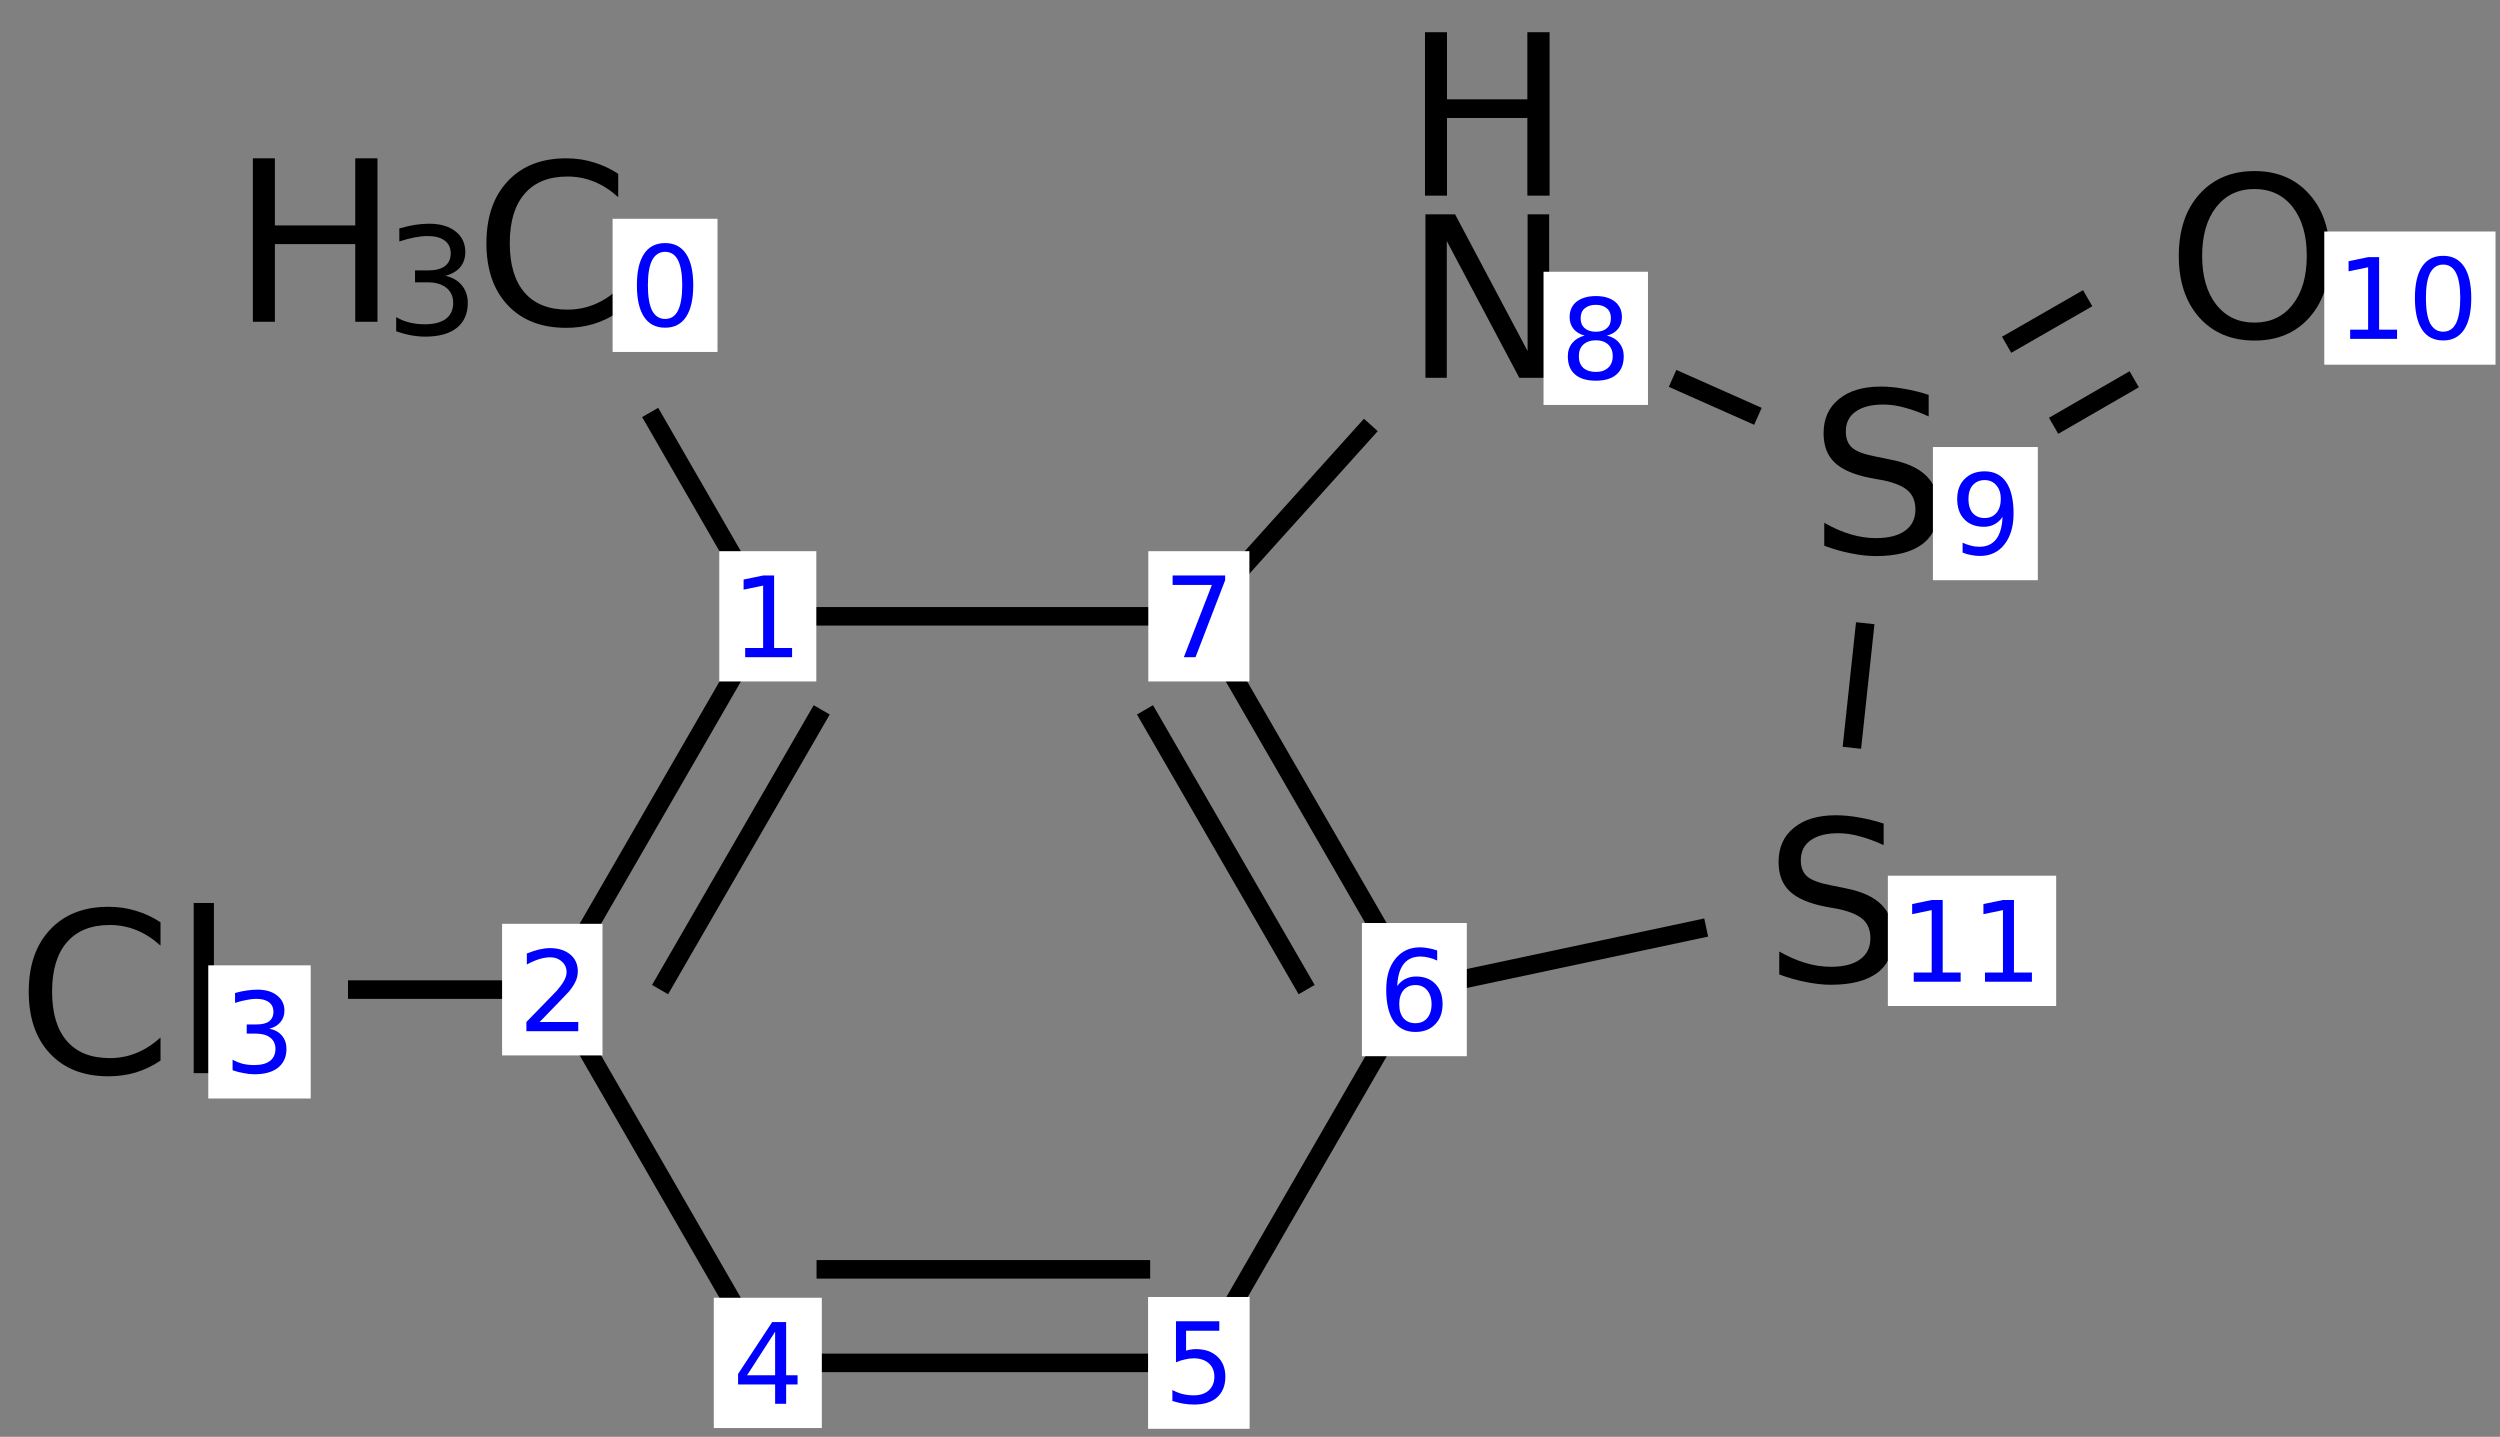 <?xml version="1.0" encoding="UTF-8"?>
<svg xmlns="http://www.w3.org/2000/svg" xmlns:xlink="http://www.w3.org/1999/xlink" width="174pt" height="100pt" viewBox="0 0 174 100" version="1.1">
<rect x="0" y="0" width="174" height="100" fill="#808080" stroke="none"/>
<defs>
<g>
<symbol overflow="visible" id="glyph0-0">
<path style="stroke:none;" d="M 0.781 2.75 L 0.781 -11 L 8.578 -11 L 8.578 2.75 Z M 1.656 1.891 L 7.703 1.891 L 7.703 -10.125 L 1.656 -10.125 Z "/>
</symbol>
<symbol overflow="visible" id="glyph0-1">
<path style="stroke:none;" d="M 10.047 -10.5 L 10.047 -8.875 C 9.523 -9.352 8.969 -9.711 8.375 -9.953 C 7.789 -10.191 7.172 -10.312 6.516 -10.312 C 5.211 -10.312 4.219 -9.91 3.531 -9.109 C 2.844 -8.316 2.5 -7.172 2.5 -5.672 C 2.5 -4.172 2.844 -3.023 3.531 -2.234 C 4.219 -1.441 5.211 -1.047 6.516 -1.047 C 7.172 -1.047 7.789 -1.164 8.375 -1.406 C 8.969 -1.645 9.523 -2.004 10.047 -2.484 L 10.047 -0.875 C 9.504 -0.508 8.93 -0.234 8.328 -0.047 C 7.734 0.129 7.098 0.219 6.422 0.219 C 4.703 0.219 3.348 -0.305 2.359 -1.359 C 1.367 -2.41 0.875 -3.848 0.875 -5.672 C 0.875 -7.492 1.367 -8.93 2.359 -9.984 C 3.348 -11.047 4.703 -11.578 6.422 -11.578 C 7.109 -11.578 7.75 -11.484 8.344 -11.297 C 8.945 -11.117 9.516 -10.852 10.047 -10.5 Z "/>
</symbol>
<symbol overflow="visible" id="glyph0-2">
<path style="stroke:none;" d="M 1.531 -11.375 L 3.062 -11.375 L 3.062 -6.703 L 8.656 -6.703 L 8.656 -11.375 L 10.203 -11.375 L 10.203 0 L 8.656 0 L 8.656 -5.406 L 3.062 -5.406 L 3.062 0 L 1.531 0 Z "/>
</symbol>
<symbol overflow="visible" id="glyph0-3">
<path style="stroke:none;" d="M 1.469 -11.844 L 2.875 -11.844 L 2.875 0 L 1.469 0 Z "/>
</symbol>
<symbol overflow="visible" id="glyph0-4">
<path style="stroke:none;" d="M 1.531 -11.375 L 3.594 -11.375 L 8.641 -1.859 L 8.641 -11.375 L 10.141 -11.375 L 10.141 0 L 8.062 0 L 3.016 -9.516 L 3.016 0 L 1.531 0 Z "/>
</symbol>
<symbol overflow="visible" id="glyph0-5">
<path style="stroke:none;" d="M 8.344 -11 L 8.344 -9.5 C 7.758 -9.77 7.207 -9.973 6.688 -10.109 C 6.176 -10.254 5.676 -10.328 5.188 -10.328 C 4.352 -10.328 3.707 -10.16 3.25 -9.828 C 2.801 -9.504 2.578 -9.047 2.578 -8.453 C 2.578 -7.953 2.727 -7.57 3.031 -7.312 C 3.332 -7.051 3.906 -6.844 4.75 -6.688 L 5.672 -6.5 C 6.816 -6.281 7.66 -5.895 8.203 -5.344 C 8.754 -4.789 9.031 -4.055 9.031 -3.141 C 9.031 -2.035 8.66 -1.195 7.922 -0.625 C 7.18 -0.062 6.098 0.219 4.672 0.219 C 4.141 0.219 3.566 0.156 2.953 0.031 C 2.348 -0.082 1.723 -0.258 1.078 -0.5 L 1.078 -2.094 C 1.703 -1.738 2.312 -1.473 2.906 -1.297 C 3.508 -1.117 4.098 -1.031 4.672 -1.031 C 5.555 -1.031 6.234 -1.203 6.703 -1.547 C 7.18 -1.891 7.422 -2.379 7.422 -3.016 C 7.422 -3.578 7.25 -4.016 6.906 -4.328 C 6.562 -4.641 6 -4.879 5.219 -5.047 L 4.281 -5.219 C 3.133 -5.445 2.305 -5.805 1.797 -6.297 C 1.285 -6.785 1.031 -7.461 1.031 -8.328 C 1.031 -9.336 1.383 -10.129 2.094 -10.703 C 2.801 -11.285 3.773 -11.578 5.016 -11.578 C 5.547 -11.578 6.086 -11.523 6.641 -11.422 C 7.203 -11.328 7.77 -11.188 8.344 -11 Z "/>
</symbol>
<symbol overflow="visible" id="glyph0-6">
<path style="stroke:none;" d="M 6.141 -10.328 C 5.023 -10.328 4.141 -9.91 3.484 -9.078 C 2.828 -8.242 2.5 -7.109 2.5 -5.672 C 2.5 -4.242 2.828 -3.113 3.484 -2.281 C 4.141 -1.445 5.023 -1.031 6.141 -1.031 C 7.254 -1.031 8.141 -1.445 8.797 -2.281 C 9.453 -3.113 9.781 -4.242 9.781 -5.672 C 9.781 -7.109 9.453 -8.242 8.797 -9.078 C 8.141 -9.91 7.254 -10.328 6.141 -10.328 Z M 6.141 -11.578 C 7.734 -11.578 9.004 -11.039 9.953 -9.969 C 10.91 -8.906 11.391 -7.473 11.391 -5.672 C 11.391 -3.879 10.91 -2.445 9.953 -1.375 C 9.004 -0.312 7.734 0.219 6.141 0.219 C 4.547 0.219 3.27 -0.312 2.312 -1.375 C 1.352 -2.445 0.875 -3.879 0.875 -5.672 C 0.875 -7.473 1.352 -8.906 2.312 -9.969 C 3.27 -11.039 4.547 -11.578 6.141 -11.578 Z "/>
</symbol>
<symbol overflow="visible" id="glyph1-0">
<path style="stroke:none;" d="M 0.516 1.844 L 0.516 -7.344 L 5.719 -7.344 L 5.719 1.844 Z M 1.109 1.266 L 5.141 1.266 L 5.141 -6.75 L 1.109 -6.75 Z "/>
</symbol>
<symbol overflow="visible" id="glyph1-1">
<path style="stroke:none;" d="M 4.219 -4.094 C 4.707 -3.988 5.086 -3.77 5.359 -3.438 C 5.641 -3.102 5.781 -2.691 5.781 -2.203 C 5.781 -1.453 5.523 -0.875 5.016 -0.469 C 4.504 -0.062 3.77 0.141 2.812 0.141 C 2.5 0.141 2.172 0.109 1.828 0.047 C 1.492 -0.016 1.148 -0.109 0.797 -0.234 L 0.797 -1.219 C 1.078 -1.051 1.383 -0.926 1.719 -0.844 C 2.062 -0.758 2.422 -0.719 2.797 -0.719 C 3.43 -0.719 3.914 -0.844 4.25 -1.094 C 4.594 -1.352 4.766 -1.723 4.766 -2.203 C 4.766 -2.648 4.609 -3 4.297 -3.25 C 3.984 -3.508 3.547 -3.641 2.984 -3.641 L 2.109 -3.641 L 2.109 -4.469 L 3.031 -4.469 C 3.531 -4.469 3.914 -4.566 4.188 -4.766 C 4.457 -4.973 4.594 -5.27 4.594 -5.656 C 4.594 -6.039 4.453 -6.336 4.172 -6.547 C 3.898 -6.754 3.504 -6.859 2.984 -6.859 C 2.703 -6.859 2.398 -6.828 2.078 -6.766 C 1.754 -6.703 1.398 -6.609 1.016 -6.484 L 1.016 -7.391 C 1.41 -7.504 1.773 -7.586 2.109 -7.641 C 2.453 -7.691 2.773 -7.719 3.078 -7.719 C 3.859 -7.719 4.473 -7.539 4.922 -7.188 C 5.379 -6.832 5.609 -6.352 5.609 -5.75 C 5.609 -5.332 5.488 -4.977 5.25 -4.688 C 5.008 -4.406 4.664 -4.207 4.219 -4.094 Z "/>
</symbol>
<symbol overflow="visible" id="glyph2-0">
<path style="stroke:none;" d="M 0.391 1.375 L 0.391 -5.5 L 4.281 -5.5 L 4.281 1.375 Z M 0.828 0.938 L 3.859 0.938 L 3.859 -5.062 L 0.828 -5.062 Z "/>
</symbol>
<symbol overflow="visible" id="glyph2-1">
<path style="stroke:none;" d="M 2.484 -5.172 C 2.086 -5.172 1.785 -4.977 1.578 -4.594 C 1.379 -4.207 1.281 -3.625 1.281 -2.844 C 1.281 -2.062 1.379 -1.473 1.578 -1.078 C 1.785 -0.691 2.086 -0.5 2.484 -0.5 C 2.879 -0.5 3.176 -0.691 3.375 -1.078 C 3.57 -1.473 3.672 -2.062 3.672 -2.844 C 3.672 -3.625 3.57 -4.207 3.375 -4.594 C 3.176 -4.977 2.879 -5.172 2.484 -5.172 Z M 2.484 -5.781 C 3.117 -5.781 3.602 -5.531 3.938 -5.031 C 4.27 -4.531 4.438 -3.801 4.438 -2.844 C 4.438 -1.883 4.27 -1.148 3.938 -0.641 C 3.602 -0.141 3.117 0.109 2.484 0.109 C 1.836 0.109 1.348 -0.141 1.016 -0.641 C 0.68 -1.148 0.516 -1.883 0.516 -2.844 C 0.516 -3.801 0.68 -4.531 1.016 -5.031 C 1.348 -5.531 1.836 -5.781 2.484 -5.781 Z "/>
</symbol>
<symbol overflow="visible" id="glyph2-2">
<path style="stroke:none;" d="M 0.969 -0.641 L 2.219 -0.641 L 2.219 -4.984 L 0.859 -4.703 L 0.859 -5.406 L 2.219 -5.688 L 2.984 -5.688 L 2.984 -0.641 L 4.234 -0.641 L 4.234 0 L 0.969 0 Z "/>
</symbol>
<symbol overflow="visible" id="glyph2-3">
<path style="stroke:none;" d="M 1.5 -0.641 L 4.188 -0.641 L 4.188 0 L 0.578 0 L 0.578 -0.641 C 0.867 -0.941 1.266 -1.348 1.766 -1.859 C 2.266 -2.367 2.582 -2.695 2.719 -2.844 C 2.957 -3.125 3.125 -3.359 3.219 -3.547 C 3.32 -3.742 3.375 -3.93 3.375 -4.109 C 3.375 -4.41 3.266 -4.656 3.047 -4.844 C 2.836 -5.039 2.566 -5.141 2.234 -5.141 C 1.992 -5.141 1.738 -5.098 1.469 -5.016 C 1.195 -4.93 0.91 -4.805 0.609 -4.641 L 0.609 -5.406 C 0.922 -5.531 1.207 -5.625 1.469 -5.688 C 1.738 -5.75 1.988 -5.781 2.219 -5.781 C 2.801 -5.781 3.27 -5.633 3.625 -5.344 C 3.977 -5.051 4.156 -4.66 4.156 -4.172 C 4.156 -3.93 4.109 -3.707 4.016 -3.5 C 3.93 -3.289 3.773 -3.047 3.547 -2.766 C 3.484 -2.691 3.281 -2.477 2.938 -2.125 C 2.594 -1.77 2.113 -1.273 1.5 -0.641 Z "/>
</symbol>
<symbol overflow="visible" id="glyph2-4">
<path style="stroke:none;" d="M 3.156 -3.062 C 3.531 -2.988 3.82 -2.828 4.031 -2.578 C 4.238 -2.328 4.344 -2.02 4.344 -1.656 C 4.344 -1.094 4.145 -0.656 3.75 -0.344 C 3.363 -0.039 2.816 0.109 2.109 0.109 C 1.867 0.109 1.625 0.082 1.375 0.031 C 1.125 -0.008 0.863 -0.078 0.594 -0.172 L 0.594 -0.906 C 0.801 -0.789 1.031 -0.695 1.281 -0.625 C 1.539 -0.562 1.812 -0.531 2.094 -0.531 C 2.57 -0.531 2.938 -0.625 3.188 -0.812 C 3.445 -1.008 3.578 -1.289 3.578 -1.656 C 3.578 -1.988 3.457 -2.25 3.219 -2.438 C 2.977 -2.625 2.648 -2.719 2.234 -2.719 L 1.578 -2.719 L 1.578 -3.359 L 2.266 -3.359 C 2.648 -3.359 2.941 -3.43 3.141 -3.578 C 3.336 -3.734 3.438 -3.953 3.438 -4.234 C 3.438 -4.523 3.332 -4.75 3.125 -4.906 C 2.914 -5.062 2.617 -5.141 2.234 -5.141 C 2.023 -5.141 1.801 -5.113 1.562 -5.062 C 1.32 -5.02 1.055 -4.953 0.766 -4.859 L 0.766 -5.547 C 1.055 -5.629 1.328 -5.688 1.578 -5.719 C 1.836 -5.758 2.082 -5.781 2.312 -5.781 C 2.895 -5.781 3.352 -5.645 3.688 -5.375 C 4.031 -5.113 4.203 -4.758 4.203 -4.312 C 4.203 -4 4.109 -3.734 3.922 -3.516 C 3.742 -3.297 3.488 -3.145 3.156 -3.062 Z "/>
</symbol>
<symbol overflow="visible" id="glyph2-5">
<path style="stroke:none;" d="M 2.953 -5.016 L 1 -1.984 L 2.953 -1.984 Z M 2.75 -5.688 L 3.719 -5.688 L 3.719 -1.984 L 4.516 -1.984 L 4.516 -1.344 L 3.719 -1.344 L 3.719 0 L 2.953 0 L 2.953 -1.344 L 0.375 -1.344 L 0.375 -2.078 Z "/>
</symbol>
<symbol overflow="visible" id="glyph2-6">
<path style="stroke:none;" d="M 0.844 -5.688 L 3.859 -5.688 L 3.859 -5.031 L 1.547 -5.031 L 1.547 -3.641 C 1.66 -3.68 1.77 -3.707 1.875 -3.719 C 1.988 -3.738 2.102 -3.75 2.219 -3.75 C 2.852 -3.75 3.352 -3.578 3.719 -3.234 C 4.094 -2.891 4.281 -2.422 4.281 -1.828 C 4.281 -1.211 4.086 -0.734 3.703 -0.391 C 3.328 -0.055 2.789 0.109 2.094 0.109 C 1.852 0.109 1.609 0.086 1.359 0.047 C 1.117 0.004 0.863 -0.055 0.594 -0.141 L 0.594 -0.906 C 0.82 -0.781 1.055 -0.688 1.297 -0.625 C 1.547 -0.562 1.805 -0.531 2.078 -0.531 C 2.516 -0.531 2.863 -0.645 3.125 -0.875 C 3.383 -1.113 3.516 -1.43 3.516 -1.828 C 3.516 -2.223 3.383 -2.535 3.125 -2.766 C 2.863 -2.992 2.516 -3.109 2.078 -3.109 C 1.879 -3.109 1.676 -3.082 1.469 -3.031 C 1.258 -2.988 1.051 -2.922 0.844 -2.828 Z "/>
</symbol>
<symbol overflow="visible" id="glyph2-7">
<path style="stroke:none;" d="M 2.578 -3.156 C 2.234 -3.156 1.957 -3.035 1.75 -2.797 C 1.551 -2.555 1.453 -2.234 1.453 -1.828 C 1.453 -1.41 1.551 -1.082 1.75 -0.844 C 1.957 -0.613 2.234 -0.5 2.578 -0.5 C 2.922 -0.5 3.191 -0.613 3.391 -0.844 C 3.598 -1.082 3.703 -1.41 3.703 -1.828 C 3.703 -2.234 3.598 -2.555 3.391 -2.797 C 3.191 -3.035 2.922 -3.156 2.578 -3.156 Z M 4.094 -5.562 L 4.094 -4.859 C 3.906 -4.953 3.711 -5.02 3.516 -5.062 C 3.316 -5.113 3.125 -5.141 2.938 -5.141 C 2.426 -5.141 2.035 -4.969 1.766 -4.625 C 1.492 -4.281 1.344 -3.766 1.312 -3.078 C 1.457 -3.297 1.645 -3.461 1.875 -3.578 C 2.102 -3.691 2.352 -3.75 2.625 -3.75 C 3.188 -3.75 3.633 -3.578 3.969 -3.234 C 4.301 -2.891 4.469 -2.422 4.469 -1.828 C 4.469 -1.242 4.297 -0.773 3.953 -0.422 C 3.609 -0.066 3.148 0.109 2.578 0.109 C 1.922 0.109 1.414 -0.141 1.062 -0.641 C 0.719 -1.148 0.547 -1.883 0.547 -2.844 C 0.547 -3.738 0.758 -4.453 1.188 -4.984 C 1.613 -5.516 2.188 -5.781 2.906 -5.781 C 3.094 -5.781 3.285 -5.758 3.484 -5.719 C 3.68 -5.688 3.883 -5.633 4.094 -5.562 Z "/>
</symbol>
<symbol overflow="visible" id="glyph2-8">
<path style="stroke:none;" d="M 0.641 -5.688 L 4.297 -5.688 L 4.297 -5.359 L 2.234 0 L 1.422 0 L 3.375 -5.031 L 0.641 -5.031 Z "/>
</symbol>
<symbol overflow="visible" id="glyph2-9">
<path style="stroke:none;" d="M 2.484 -2.703 C 2.117 -2.703 1.828 -2.602 1.609 -2.406 C 1.398 -2.207 1.297 -1.938 1.297 -1.594 C 1.297 -1.25 1.398 -0.977 1.609 -0.781 C 1.828 -0.594 2.117 -0.5 2.484 -0.5 C 2.848 -0.5 3.133 -0.598 3.344 -0.797 C 3.551 -0.992 3.656 -1.258 3.656 -1.594 C 3.656 -1.938 3.551 -2.207 3.344 -2.406 C 3.133 -2.602 2.848 -2.703 2.484 -2.703 Z M 1.703 -3.031 C 1.379 -3.113 1.125 -3.266 0.938 -3.484 C 0.75 -3.711 0.656 -3.988 0.656 -4.312 C 0.656 -4.77 0.816 -5.129 1.141 -5.391 C 1.473 -5.648 1.922 -5.781 2.484 -5.781 C 3.047 -5.781 3.488 -5.648 3.812 -5.391 C 4.133 -5.129 4.297 -4.77 4.297 -4.312 C 4.297 -3.988 4.203 -3.711 4.016 -3.484 C 3.836 -3.266 3.582 -3.113 3.25 -3.031 C 3.625 -2.938 3.91 -2.766 4.109 -2.516 C 4.316 -2.266 4.422 -1.957 4.422 -1.594 C 4.422 -1.039 4.254 -0.617 3.922 -0.328 C 3.586 -0.035 3.109 0.109 2.484 0.109 C 1.848 0.109 1.363 -0.035 1.031 -0.328 C 0.695 -0.617 0.531 -1.039 0.531 -1.594 C 0.531 -1.957 0.633 -2.266 0.844 -2.516 C 1.051 -2.766 1.336 -2.938 1.703 -3.031 Z M 1.422 -4.234 C 1.422 -3.941 1.516 -3.711 1.703 -3.547 C 1.891 -3.379 2.148 -3.297 2.484 -3.297 C 2.805 -3.297 3.062 -3.379 3.25 -3.547 C 3.438 -3.711 3.531 -3.941 3.531 -4.234 C 3.531 -4.535 3.438 -4.766 3.25 -4.922 C 3.062 -5.086 2.805 -5.172 2.484 -5.172 C 2.148 -5.172 1.891 -5.086 1.703 -4.922 C 1.516 -4.766 1.422 -4.535 1.422 -4.234 Z "/>
</symbol>
<symbol overflow="visible" id="glyph2-10">
<path style="stroke:none;" d="M 0.859 -0.125 L 0.859 -0.812 C 1.047 -0.727 1.238 -0.66 1.438 -0.609 C 1.633 -0.555 1.832 -0.531 2.031 -0.531 C 2.531 -0.531 2.914 -0.703 3.188 -1.047 C 3.457 -1.391 3.609 -1.91 3.641 -2.609 C 3.492 -2.391 3.305 -2.219 3.078 -2.094 C 2.859 -1.977 2.613 -1.922 2.344 -1.922 C 1.77 -1.922 1.316 -2.094 0.984 -2.438 C 0.648 -2.781 0.484 -3.254 0.484 -3.859 C 0.484 -4.441 0.656 -4.906 1 -5.25 C 1.352 -5.602 1.816 -5.781 2.391 -5.781 C 3.047 -5.781 3.547 -5.531 3.891 -5.031 C 4.234 -4.531 4.406 -3.801 4.406 -2.844 C 4.406 -1.945 4.191 -1.227 3.766 -0.688 C 3.348 -0.156 2.781 0.109 2.062 0.109 C 1.863 0.109 1.664 0.086 1.469 0.047 C 1.27 0.016 1.066 -0.039 0.859 -0.125 Z M 2.391 -2.531 C 2.734 -2.531 3.004 -2.645 3.203 -2.875 C 3.41 -3.113 3.516 -3.441 3.516 -3.859 C 3.516 -4.266 3.41 -4.582 3.203 -4.812 C 3.004 -5.051 2.734 -5.172 2.391 -5.172 C 2.047 -5.172 1.77 -5.051 1.562 -4.812 C 1.363 -4.582 1.266 -4.266 1.266 -3.859 C 1.266 -3.441 1.363 -3.113 1.562 -2.875 C 1.77 -2.645 2.047 -2.531 2.391 -2.531 Z "/>
</symbol>
</g>
</defs>
<g id="surface301">
<g style="fill:rgb(0%,0%,0%);fill-opacity:1;">
  <use xlink:href="#glyph0-1" x="32.98" y="22.598"/>
</g>
<g style="fill:rgb(0%,0%,0%);fill-opacity:1;">
  <use xlink:href="#glyph0-2" x="16.07" y="22.395"/>
</g>
<g style="fill:rgb(0%,0%,0%);fill-opacity:1;">
  <use xlink:href="#glyph1-1" x="26.777" y="23.289"/>
</g>
<g style="fill:rgb(0%,0%,100%);fill-opacity:1;">
  <use xlink:href="#glyph2-1" x="43.812" y="22.699"/>
</g>
<g style="fill:rgb(0%,0%,100%);fill-opacity:1;">
  <use xlink:href="#glyph2-2" x="50.895" y="45.742"/>
</g>
<g style="fill:rgb(0%,0%,100%);fill-opacity:1;">
  <use xlink:href="#glyph2-3" x="36.059" y="71.77"/>
</g>
<g style="fill:rgb(0%,0%,0%);fill-opacity:1;">
  <use xlink:href="#glyph0-1" x="1.125" y="74.691"/>
  <use xlink:href="#glyph0-3" x="12.013" y="74.691"/>
</g>
<g style="fill:rgb(0%,0%,100%);fill-opacity:1;">
  <use xlink:href="#glyph2-4" x="15.594" y="74.66"/>
</g>
<g style="fill:rgb(0%,0%,100%);fill-opacity:1;">
  <use xlink:href="#glyph2-5" x="50.996" y="97.703"/>
</g>
<g style="fill:rgb(0%,0%,100%);fill-opacity:1;">
  <use xlink:href="#glyph2-6" x="81.004" y="97.648"/>
</g>
<g style="fill:rgb(0%,0%,100%);fill-opacity:1;">
  <use xlink:href="#glyph2-7" x="95.934" y="71.715"/>
</g>
<g style="fill:rgb(0%,0%,100%);fill-opacity:1;">
  <use xlink:href="#glyph2-8" x="80.973" y="45.742"/>
</g>
<g style="fill:rgb(0%,0%,0%);fill-opacity:1;">
  <use xlink:href="#glyph0-4" x="97.68" y="26.293"/>
</g>
<g style="fill:rgb(0%,0%,0%);fill-opacity:1;">
  <use xlink:href="#glyph0-2" x="97.648" y="13.617"/>
</g>
<g style="fill:rgb(0%,0%,100%);fill-opacity:1;">
  <use xlink:href="#glyph2-9" x="108.59" y="26.387"/>
</g>
<g style="fill:rgb(0%,0%,0%);fill-opacity:1;">
  <use xlink:href="#glyph0-5" x="125.891" y="38.484"/>
</g>
<g style="fill:rgb(0%,0%,100%);fill-opacity:1;">
  <use xlink:href="#glyph2-10" x="135.738" y="38.586"/>
</g>
<g style="fill:rgb(0%,0%,0%);fill-opacity:1;">
  <use xlink:href="#glyph0-6" x="150.77" y="23.484"/>
</g>
<g style="fill:rgb(0%,0%,100%);fill-opacity:1;">
  <use xlink:href="#glyph2-2" x="162.602" y="23.586"/>
  <use xlink:href="#glyph2-1" x="167.562" y="23.586"/>
</g>
<g style="fill:rgb(0%,0%,0%);fill-opacity:1;">
  <use xlink:href="#glyph0-5" x="122.758" y="68.32"/>
</g>
<g style="fill:rgb(0%,0%,100%);fill-opacity:1;">
  <use xlink:href="#glyph2-2" x="132.227" y="68.328"/>
  <use xlink:href="#glyph2-2" x="137.187" y="68.328"/>
</g>
<path style="fill:none;stroke-width:0.043;stroke-linecap:butt;stroke-linejoin:miter;stroke:rgb(0%,0%,0%);stroke-opacity:1;stroke-miterlimit:10;" d="M 1.227 0.393 L 1.506 0.877 " transform="matrix(30,0,0,30,8.441,16.916)"/>
<path style="fill:none;stroke-width:0.043;stroke-linecap:butt;stroke-linejoin:miter;stroke:rgb(0%,0%,0%);stroke-opacity:1;stroke-miterlimit:10;" d="M 1.5 0.866 L 1 1.732 " transform="matrix(30,0,0,30,8.441,16.916)"/>
<path style="fill:none;stroke-width:0.043;stroke-linecap:butt;stroke-linejoin:miter;stroke:rgb(0%,0%,0%);stroke-opacity:1;stroke-miterlimit:10;" d="M 1.625 1.083 L 1.25 1.732 " transform="matrix(30,0,0,30,8.441,16.916)"/>
<path style="fill:none;stroke-width:0.043;stroke-linecap:butt;stroke-linejoin:miter;stroke:rgb(0%,0%,0%);stroke-opacity:1;stroke-miterlimit:10;" d="M 1.012 1.732 L 0.526 1.732 " transform="matrix(30,0,0,30,8.441,16.916)"/>
<path style="fill:none;stroke-width:0.043;stroke-linecap:butt;stroke-linejoin:miter;stroke:rgb(0%,0%,0%);stroke-opacity:1;stroke-miterlimit:10;" d="M 0.994 1.721 L 1.506 2.609 " transform="matrix(30,0,0,30,8.441,16.916)"/>
<path style="fill:none;stroke-width:0.043;stroke-linecap:butt;stroke-linejoin:miter;stroke:rgb(0%,0%,0%);stroke-opacity:1;stroke-miterlimit:10;" d="M 1.488 2.598 L 2.513 2.598 " transform="matrix(30,0,0,30,8.441,16.916)"/>
<path style="fill:none;stroke-width:0.043;stroke-linecap:butt;stroke-linejoin:miter;stroke:rgb(0%,0%,0%);stroke-opacity:1;stroke-miterlimit:10;" d="M 1.613 2.381 L 2.387 2.381 " transform="matrix(30,0,0,30,8.441,16.916)"/>
<path style="fill:none;stroke-width:0.043;stroke-linecap:butt;stroke-linejoin:miter;stroke:rgb(0%,0%,0%);stroke-opacity:1;stroke-miterlimit:10;" d="M 2.494 2.609 L 3.005 1.724 " transform="matrix(30,0,0,30,8.441,16.916)"/>
<path style="fill:none;stroke-width:0.043;stroke-linecap:butt;stroke-linejoin:miter;stroke:rgb(0%,0%,0%);stroke-opacity:1;stroke-miterlimit:10;" d="M 3 1.732 L 2.5 0.866 " transform="matrix(30,0,0,30,8.441,16.916)"/>
<path style="fill:none;stroke-width:0.043;stroke-linecap:butt;stroke-linejoin:miter;stroke:rgb(0%,0%,0%);stroke-opacity:1;stroke-miterlimit:10;" d="M 2.75 1.732 L 2.375 1.083 " transform="matrix(30,0,0,30,8.441,16.916)"/>
<path style="fill:none;stroke-width:0.043;stroke-linecap:butt;stroke-linejoin:miter;stroke:rgb(0%,0%,0%);stroke-opacity:1;stroke-miterlimit:10;" d="M 2.51 0.866 L 1.488 0.866 " transform="matrix(30,0,0,30,8.441,16.916)"/>
<path style="fill:none;stroke-width:0.043;stroke-linecap:butt;stroke-linejoin:miter;stroke:rgb(0%,0%,0%);stroke-opacity:1;stroke-miterlimit:10;" d="M 2.493 0.873 L 2.899 0.422 " transform="matrix(30,0,0,30,8.441,16.916)"/>
<path style="fill:none;stroke-width:0.043;stroke-linecap:butt;stroke-linejoin:miter;stroke:rgb(0%,0%,0%);stroke-opacity:1;stroke-miterlimit:10;" d="M 3.599 0.314 L 3.797 0.402 " transform="matrix(30,0,0,30,8.441,16.916)"/>
<path style="fill:none;stroke-width:0.043;stroke-linecap:butt;stroke-linejoin:miter;stroke:rgb(0%,0%,0%);stroke-opacity:1;stroke-miterlimit:10;" d="M 4.483 0.424 L 4.67 0.316 " transform="matrix(30,0,0,30,8.441,16.916)"/>
<path style="fill:none;stroke-width:0.043;stroke-linecap:butt;stroke-linejoin:miter;stroke:rgb(0%,0%,0%);stroke-opacity:1;stroke-miterlimit:10;" d="M 4.374 0.236 L 4.562 0.128 " transform="matrix(30,0,0,30,8.441,16.916)"/>
<path style="fill:none;stroke-width:0.043;stroke-linecap:butt;stroke-linejoin:miter;stroke:rgb(0%,0%,0%);stroke-opacity:1;stroke-miterlimit:10;" d="M 4.046 0.882 L 4.015 1.171 " transform="matrix(30,0,0,30,8.441,16.916)"/>
<path style="fill:none;stroke-width:0.043;stroke-linecap:butt;stroke-linejoin:miter;stroke:rgb(0%,0%,0%);stroke-opacity:1;stroke-miterlimit:10;" d="M 3.677 1.588 L 2.991 1.734 " transform="matrix(30,0,0,30,8.441,16.916)"/>
<path style=" stroke:none;fill-rule:nonzero;fill:rgb(100%,100%,100%);fill-opacity:1;" d="M 42.637 15.227 L 49.938 15.227 L 49.938 24.496 L 42.637 24.496 Z "/>
<g style="fill:rgb(0%,0%,100%);fill-opacity:1;">
  <use xlink:href="#glyph2-1" x="43.812" y="22.699"/>
</g>
<path style=" stroke:none;fill-rule:nonzero;fill:rgb(100%,100%,100%);fill-opacity:1;" d="M 50.062 38.363 L 56.816 38.363 L 56.816 47.43 L 50.062 47.43 Z "/>
<g style="fill:rgb(0%,0%,100%);fill-opacity:1;">
  <use xlink:href="#glyph2-2" x="50.895" y="45.742"/>
</g>
<path style=" stroke:none;fill-rule:nonzero;fill:rgb(100%,100%,100%);fill-opacity:1;" d="M 34.945 64.297 L 41.934 64.297 L 41.934 73.457 L 34.945 73.457 Z "/>
<g style="fill:rgb(0%,0%,100%);fill-opacity:1;">
  <use xlink:href="#glyph2-3" x="36.059" y="71.77"/>
</g>
<path style=" stroke:none;fill-rule:nonzero;fill:rgb(100%,100%,100%);fill-opacity:1;" d="M 14.496 67.188 L 21.625 67.188 L 21.625 76.457 L 14.496 76.457 Z "/>
<g style="fill:rgb(0%,0%,100%);fill-opacity:1;">
  <use xlink:href="#glyph2-4" x="15.594" y="74.66"/>
</g>
<path style=" stroke:none;fill-rule:nonzero;fill:rgb(100%,100%,100%);fill-opacity:1;" d="M 49.68 90.324 L 57.199 90.324 L 57.199 99.391 L 49.68 99.391 Z "/>
<g style="fill:rgb(0%,0%,100%);fill-opacity:1;">
  <use xlink:href="#glyph2-5" x="50.996" y="97.703"/>
</g>
<path style=" stroke:none;fill-rule:nonzero;fill:rgb(100%,100%,100%);fill-opacity:1;" d="M 79.906 90.27 L 86.973 90.27 L 86.973 99.445 L 79.906 99.445 Z "/>
<g style="fill:rgb(0%,0%,100%);fill-opacity:1;">
  <use xlink:href="#glyph2-6" x="81.004" y="97.648"/>
</g>
<path style=" stroke:none;fill-rule:nonzero;fill:rgb(100%,100%,100%);fill-opacity:1;" d="M 94.789 64.242 L 102.09 64.242 L 102.09 73.512 L 94.789 73.512 Z "/>
<g style="fill:rgb(0%,0%,100%);fill-opacity:1;">
  <use xlink:href="#glyph2-7" x="95.934" y="71.715"/>
</g>
<path style=" stroke:none;fill-rule:nonzero;fill:rgb(100%,100%,100%);fill-opacity:1;" d="M 79.922 38.363 L 86.957 38.363 L 86.957 47.43 L 79.922 47.43 Z "/>
<g style="fill:rgb(0%,0%,100%);fill-opacity:1;">
  <use xlink:href="#glyph2-8" x="80.973" y="45.742"/>
</g>
<path style=" stroke:none;fill-rule:nonzero;fill:rgb(100%,100%,100%);fill-opacity:1;" d="M 107.43 18.914 L 114.699 18.914 L 114.699 28.184 L 107.43 28.184 Z "/>
<g style="fill:rgb(0%,0%,100%);fill-opacity:1;">
  <use xlink:href="#glyph2-9" x="108.59" y="26.387"/>
</g>
<path style=" stroke:none;fill-rule:nonzero;fill:rgb(100%,100%,100%);fill-opacity:1;" d="M 134.531 31.113 L 141.832 31.113 L 141.832 40.383 L 134.531 40.383 Z "/>
<g style="fill:rgb(0%,0%,100%);fill-opacity:1;">
  <use xlink:href="#glyph2-10" x="135.738" y="38.586"/>
</g>
<path style=" stroke:none;fill-rule:nonzero;fill:rgb(100%,100%,100%);fill-opacity:1;" d="M 161.77 16.113 L 173.688 16.113 L 173.688 25.383 L 161.77 25.383 Z "/>
<g style="fill:rgb(0%,0%,100%);fill-opacity:1;">
  <use xlink:href="#glyph2-2" x="162.602" y="23.586"/>
  <use xlink:href="#glyph2-1" x="167.562" y="23.586"/>
</g>
<path style=" stroke:none;fill-rule:nonzero;fill:rgb(100%,100%,100%);fill-opacity:1;" d="M 131.395 60.949 L 143.109 60.949 L 143.109 70.016 L 131.395 70.016 Z "/>
<g style="fill:rgb(0%,0%,100%);fill-opacity:1;">
  <use xlink:href="#glyph2-2" x="132.227" y="68.328"/>
  <use xlink:href="#glyph2-2" x="137.187" y="68.328"/>
</g>
</g>
</svg>
